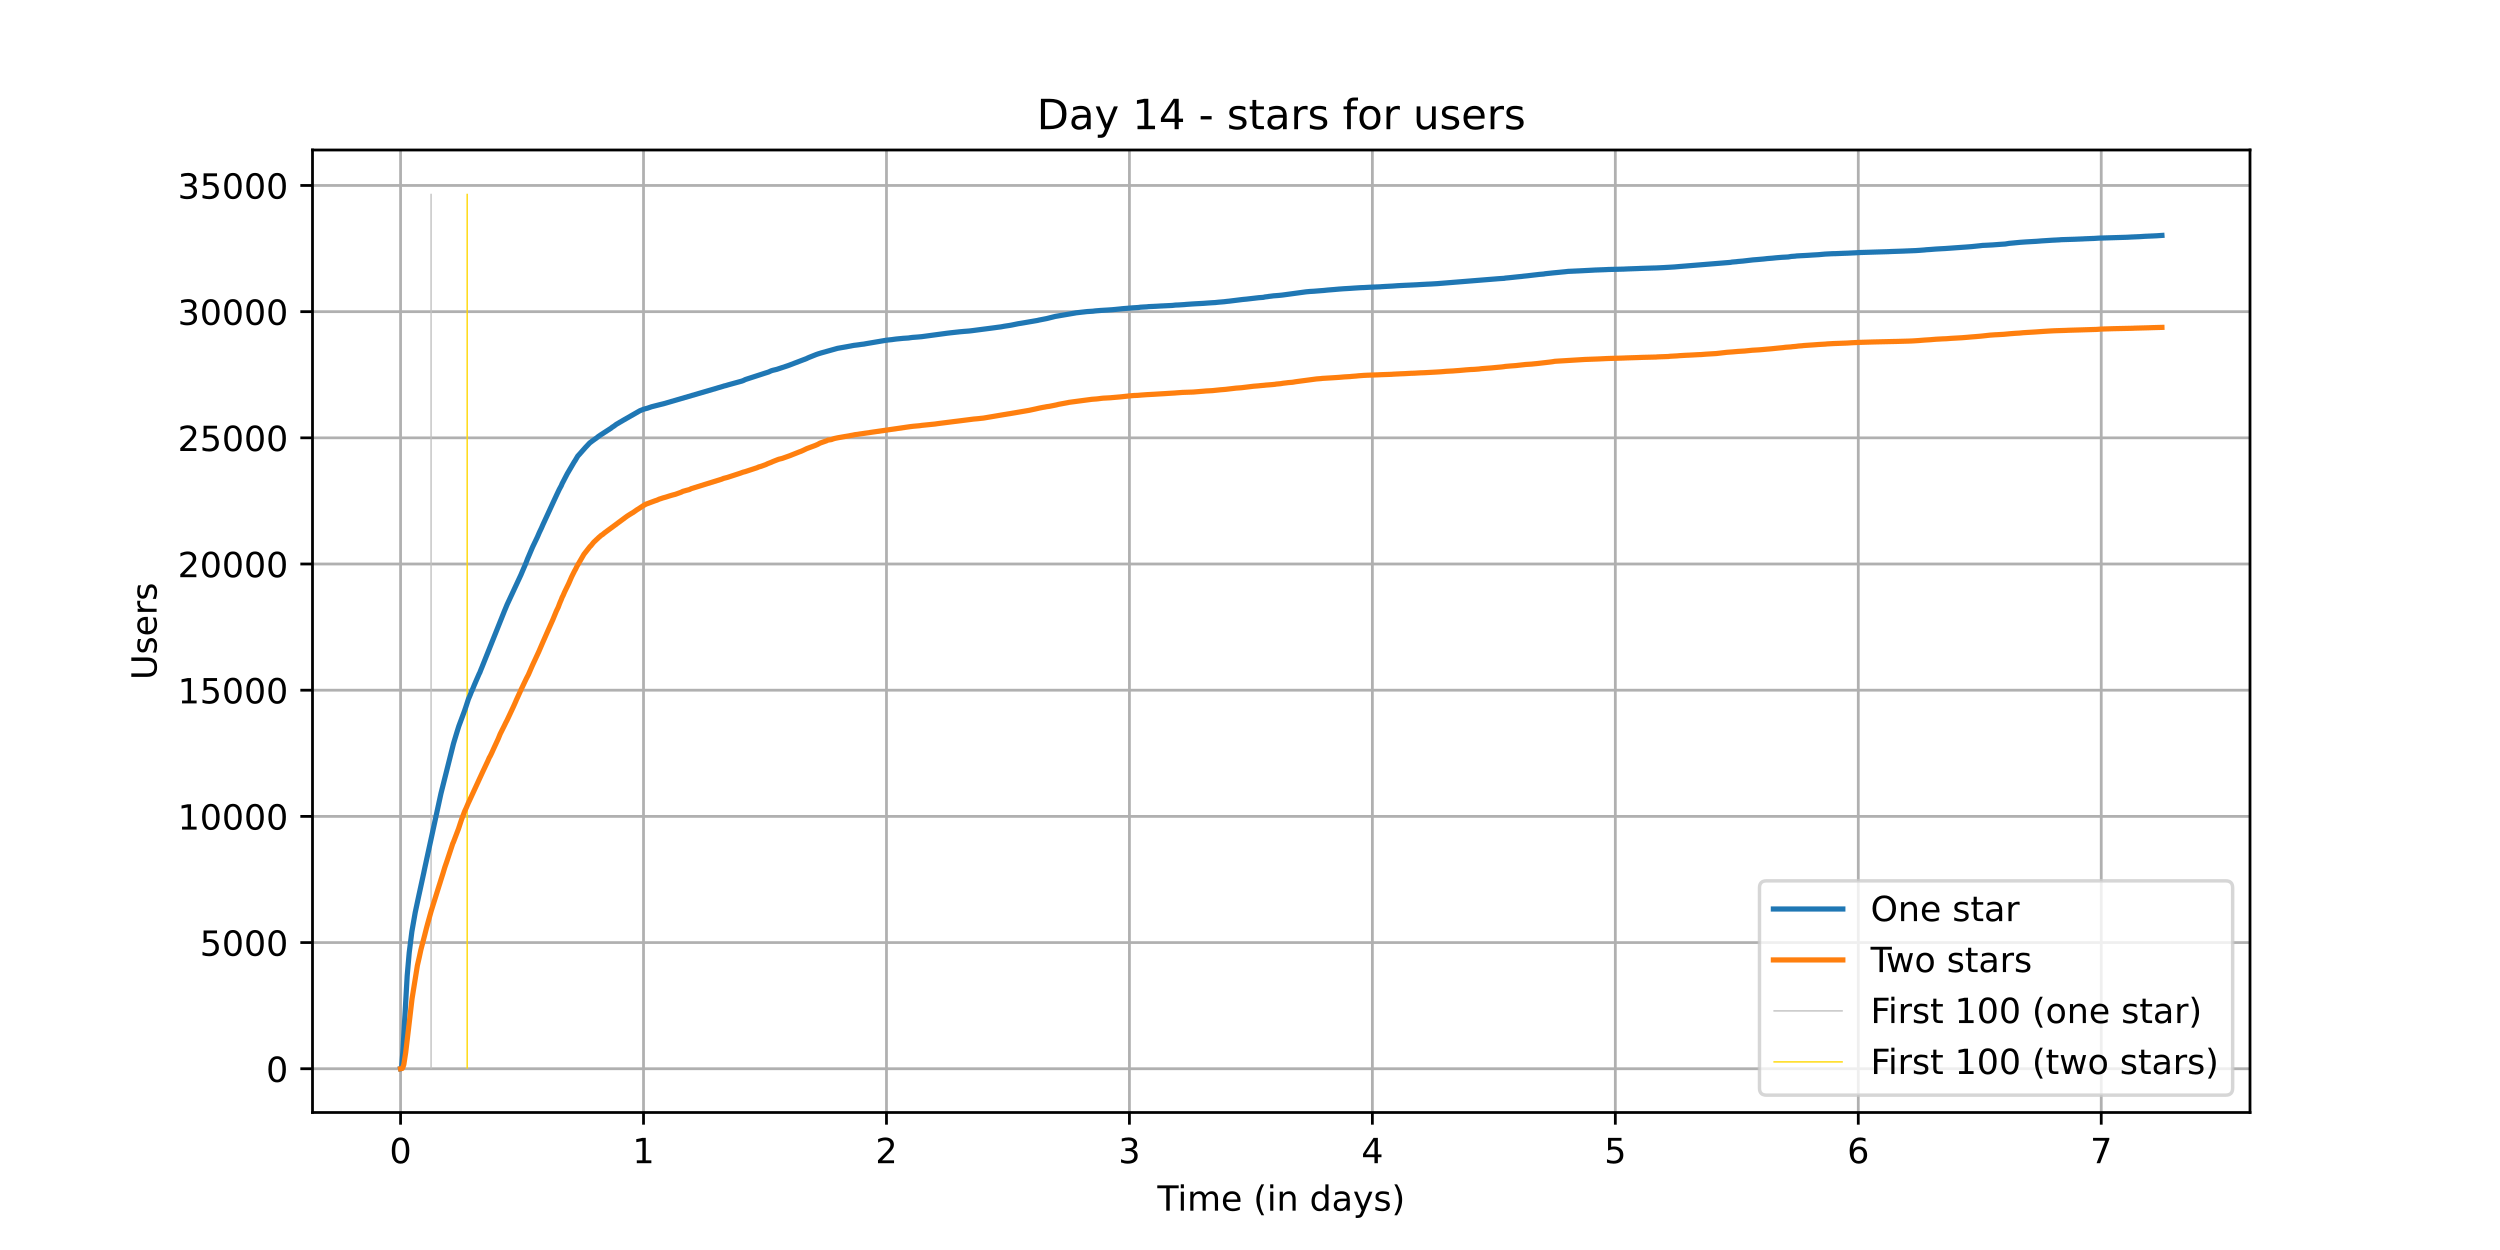 <?xml version="1.0" encoding="utf-8" standalone="no"?>
<!DOCTYPE svg PUBLIC "-//W3C//DTD SVG 1.1//EN"
  "http://www.w3.org/Graphics/SVG/1.1/DTD/svg11.dtd">
<!-- Created with matplotlib (https://matplotlib.org/) -->
<svg height="360pt" version="1.1" viewBox="0 0 720 360" width="720pt" xmlns="http://www.w3.org/2000/svg" xmlns:xlink="http://www.w3.org/1999/xlink">
 <defs>
  <style type="text/css">*{stroke-linecap:butt;stroke-linejoin:round;}</style>
 </defs>
 <g id="figure_1">
  <g id="patch_1">
   <path d="M 0 360 
L 720 360 
L 720 0 
L 0 0 
z
" style="fill:#ffffff;"/>
  </g>
  <g id="axes_1">
   <g id="patch_2">
    <path d="M 90 320.4 
L 648 320.4 
L 648 43.2 
L 90 43.2 
z
" style="fill:#ffffff;"/>
   </g>
   <g id="matplotlib.axis_1">
    <g id="xtick_1">
     <g id="line2d_1">
      <path clip-path="url(#pce1786b9a1)" d="M 115.364 320.4 
L 115.364 43.2 
" style="fill:none;stroke:#b0b0b0;stroke-linecap:square;stroke-width:0.8;"/>
     </g>
     <g id="line2d_2">
      <defs>
       <path d="M 0 0 
L 0 3.5 
" id="mf28ba4c922" style="stroke:#000000;stroke-width:0.8;"/>
      </defs>
      <g>
       <use style="stroke:#000000;stroke-width:0.8;" x="115.364" xlink:href="#mf28ba4c922" y="320.4"/>
      </g>
     </g>
     <g id="text_1">
      <!-- 0 -->
      <g transform="translate(112.182 334.998)scale(0.1 -0.1)">
       <defs>
        <path d="M 31.781 66.406 
Q 24.172 66.406 20.328 58.906 
Q 16.5 51.422 16.5 36.375 
Q 16.5 21.391 20.328 13.891 
Q 24.172 6.391 31.781 6.391 
Q 39.453 6.391 43.281 13.891 
Q 47.125 21.391 47.125 36.375 
Q 47.125 51.422 43.281 58.906 
Q 39.453 66.406 31.781 66.406 
z
M 31.781 74.219 
Q 44.047 74.219 50.516 64.516 
Q 56.984 54.828 56.984 36.375 
Q 56.984 17.969 50.516 8.266 
Q 44.047 -1.422 31.781 -1.422 
Q 19.531 -1.422 13.062 8.266 
Q 6.594 17.969 6.594 36.375 
Q 6.594 54.828 13.062 64.516 
Q 19.531 74.219 31.781 74.219 
z
" id="DejaVuSans-48"/>
       </defs>
       <use xlink:href="#DejaVuSans-48"/>
      </g>
     </g>
    </g>
    <g id="xtick_2">
     <g id="line2d_3">
      <path clip-path="url(#pce1786b9a1)" d="M 185.334 320.4 
L 185.334 43.2 
" style="fill:none;stroke:#b0b0b0;stroke-linecap:square;stroke-width:0.8;"/>
     </g>
     <g id="line2d_4">
      <g>
       <use style="stroke:#000000;stroke-width:0.8;" x="185.334" xlink:href="#mf28ba4c922" y="320.4"/>
      </g>
     </g>
     <g id="text_2">
      <!-- 1 -->
      <g transform="translate(182.153 334.998)scale(0.1 -0.1)">
       <defs>
        <path d="M 12.406 8.297 
L 28.516 8.297 
L 28.516 63.922 
L 10.984 60.406 
L 10.984 69.391 
L 28.422 72.906 
L 38.281 72.906 
L 38.281 8.297 
L 54.391 8.297 
L 54.391 0 
L 12.406 0 
z
" id="DejaVuSans-49"/>
       </defs>
       <use xlink:href="#DejaVuSans-49"/>
      </g>
     </g>
    </g>
    <g id="xtick_3">
     <g id="line2d_5">
      <path clip-path="url(#pce1786b9a1)" d="M 255.305 320.4 
L 255.305 43.2 
" style="fill:none;stroke:#b0b0b0;stroke-linecap:square;stroke-width:0.8;"/>
     </g>
     <g id="line2d_6">
      <g>
       <use style="stroke:#000000;stroke-width:0.8;" x="255.305" xlink:href="#mf28ba4c922" y="320.4"/>
      </g>
     </g>
     <g id="text_3">
      <!-- 2 -->
      <g transform="translate(252.123 334.998)scale(0.1 -0.1)">
       <defs>
        <path d="M 19.188 8.297 
L 53.609 8.297 
L 53.609 0 
L 7.328 0 
L 7.328 8.297 
Q 12.938 14.109 22.625 23.891 
Q 32.328 33.688 34.812 36.531 
Q 39.547 41.844 41.422 45.531 
Q 43.312 49.219 43.312 52.781 
Q 43.312 58.594 39.234 62.25 
Q 35.156 65.922 28.609 65.922 
Q 23.969 65.922 18.812 64.312 
Q 13.672 62.703 7.812 59.422 
L 7.812 69.391 
Q 13.766 71.781 18.938 73 
Q 24.125 74.219 28.422 74.219 
Q 39.75 74.219 46.484 68.547 
Q 53.219 62.891 53.219 53.422 
Q 53.219 48.922 51.531 44.891 
Q 49.859 40.875 45.406 35.406 
Q 44.188 33.984 37.641 27.219 
Q 31.109 20.453 19.188 8.297 
z
" id="DejaVuSans-50"/>
       </defs>
       <use xlink:href="#DejaVuSans-50"/>
      </g>
     </g>
    </g>
    <g id="xtick_4">
     <g id="line2d_7">
      <path clip-path="url(#pce1786b9a1)" d="M 325.275 320.4 
L 325.275 43.2 
" style="fill:none;stroke:#b0b0b0;stroke-linecap:square;stroke-width:0.8;"/>
     </g>
     <g id="line2d_8">
      <g>
       <use style="stroke:#000000;stroke-width:0.8;" x="325.275" xlink:href="#mf28ba4c922" y="320.4"/>
      </g>
     </g>
     <g id="text_4">
      <!-- 3 -->
      <g transform="translate(322.094 334.998)scale(0.1 -0.1)">
       <defs>
        <path d="M 40.578 39.312 
Q 47.656 37.797 51.625 33 
Q 55.609 28.219 55.609 21.188 
Q 55.609 10.406 48.188 4.484 
Q 40.766 -1.422 27.094 -1.422 
Q 22.516 -1.422 17.656 -0.516 
Q 12.797 0.391 7.625 2.203 
L 7.625 11.719 
Q 11.719 9.328 16.594 8.109 
Q 21.484 6.891 26.812 6.891 
Q 36.078 6.891 40.938 10.547 
Q 45.797 14.203 45.797 21.188 
Q 45.797 27.641 41.281 31.266 
Q 36.766 34.906 28.719 34.906 
L 20.219 34.906 
L 20.219 43.016 
L 29.109 43.016 
Q 36.375 43.016 40.234 45.922 
Q 44.094 48.828 44.094 54.297 
Q 44.094 59.906 40.109 62.906 
Q 36.141 65.922 28.719 65.922 
Q 24.656 65.922 20.016 65.031 
Q 15.375 64.156 9.812 62.312 
L 9.812 71.094 
Q 15.438 72.656 20.344 73.438 
Q 25.25 74.219 29.594 74.219 
Q 40.828 74.219 47.359 69.109 
Q 53.906 64.016 53.906 55.328 
Q 53.906 49.266 50.438 45.094 
Q 46.969 40.922 40.578 39.312 
z
" id="DejaVuSans-51"/>
       </defs>
       <use xlink:href="#DejaVuSans-51"/>
      </g>
     </g>
    </g>
    <g id="xtick_5">
     <g id="line2d_9">
      <path clip-path="url(#pce1786b9a1)" d="M 395.245 320.4 
L 395.245 43.2 
" style="fill:none;stroke:#b0b0b0;stroke-linecap:square;stroke-width:0.8;"/>
     </g>
     <g id="line2d_10">
      <g>
       <use style="stroke:#000000;stroke-width:0.8;" x="395.245" xlink:href="#mf28ba4c922" y="320.4"/>
      </g>
     </g>
     <g id="text_5">
      <!-- 4 -->
      <g transform="translate(392.064 334.998)scale(0.1 -0.1)">
       <defs>
        <path d="M 37.797 64.312 
L 12.891 25.391 
L 37.797 25.391 
z
M 35.203 72.906 
L 47.609 72.906 
L 47.609 25.391 
L 58.016 25.391 
L 58.016 17.188 
L 47.609 17.188 
L 47.609 0 
L 37.797 0 
L 37.797 17.188 
L 4.891 17.188 
L 4.891 26.703 
z
" id="DejaVuSans-52"/>
       </defs>
       <use xlink:href="#DejaVuSans-52"/>
      </g>
     </g>
    </g>
    <g id="xtick_6">
     <g id="line2d_11">
      <path clip-path="url(#pce1786b9a1)" d="M 465.216 320.4 
L 465.216 43.2 
" style="fill:none;stroke:#b0b0b0;stroke-linecap:square;stroke-width:0.8;"/>
     </g>
     <g id="line2d_12">
      <g>
       <use style="stroke:#000000;stroke-width:0.8;" x="465.216" xlink:href="#mf28ba4c922" y="320.4"/>
      </g>
     </g>
     <g id="text_6">
      <!-- 5 -->
      <g transform="translate(462.035 334.998)scale(0.1 -0.1)">
       <defs>
        <path d="M 10.797 72.906 
L 49.516 72.906 
L 49.516 64.594 
L 19.828 64.594 
L 19.828 46.734 
Q 21.969 47.469 24.109 47.828 
Q 26.266 48.188 28.422 48.188 
Q 40.625 48.188 47.75 41.5 
Q 54.891 34.812 54.891 23.391 
Q 54.891 11.625 47.562 5.094 
Q 40.234 -1.422 26.906 -1.422 
Q 22.312 -1.422 17.547 -0.641 
Q 12.797 0.141 7.719 1.703 
L 7.719 11.625 
Q 12.109 9.234 16.797 8.062 
Q 21.484 6.891 26.703 6.891 
Q 35.156 6.891 40.078 11.328 
Q 45.016 15.766 45.016 23.391 
Q 45.016 31 40.078 35.438 
Q 35.156 39.891 26.703 39.891 
Q 22.75 39.891 18.812 39.016 
Q 14.891 38.141 10.797 36.281 
z
" id="DejaVuSans-53"/>
       </defs>
       <use xlink:href="#DejaVuSans-53"/>
      </g>
     </g>
    </g>
    <g id="xtick_7">
     <g id="line2d_13">
      <path clip-path="url(#pce1786b9a1)" d="M 535.186 320.4 
L 535.186 43.2 
" style="fill:none;stroke:#b0b0b0;stroke-linecap:square;stroke-width:0.8;"/>
     </g>
     <g id="line2d_14">
      <g>
       <use style="stroke:#000000;stroke-width:0.8;" x="535.186" xlink:href="#mf28ba4c922" y="320.4"/>
      </g>
     </g>
     <g id="text_7">
      <!-- 6 -->
      <g transform="translate(532.005 334.998)scale(0.1 -0.1)">
       <defs>
        <path d="M 33.016 40.375 
Q 26.375 40.375 22.484 35.828 
Q 18.609 31.297 18.609 23.391 
Q 18.609 15.531 22.484 10.953 
Q 26.375 6.391 33.016 6.391 
Q 39.656 6.391 43.531 10.953 
Q 47.406 15.531 47.406 23.391 
Q 47.406 31.297 43.531 35.828 
Q 39.656 40.375 33.016 40.375 
z
M 52.594 71.297 
L 52.594 62.312 
Q 48.875 64.062 45.094 64.984 
Q 41.312 65.922 37.594 65.922 
Q 27.828 65.922 22.672 59.328 
Q 17.531 52.734 16.797 39.406 
Q 19.672 43.656 24.016 45.922 
Q 28.375 48.188 33.594 48.188 
Q 44.578 48.188 50.953 41.516 
Q 57.328 34.859 57.328 23.391 
Q 57.328 12.156 50.688 5.359 
Q 44.047 -1.422 33.016 -1.422 
Q 20.359 -1.422 13.672 8.266 
Q 6.984 17.969 6.984 36.375 
Q 6.984 53.656 15.188 63.938 
Q 23.391 74.219 37.203 74.219 
Q 40.922 74.219 44.703 73.484 
Q 48.484 72.75 52.594 71.297 
z
" id="DejaVuSans-54"/>
       </defs>
       <use xlink:href="#DejaVuSans-54"/>
      </g>
     </g>
    </g>
    <g id="xtick_8">
     <g id="line2d_15">
      <path clip-path="url(#pce1786b9a1)" d="M 605.157 320.4 
L 605.157 43.2 
" style="fill:none;stroke:#b0b0b0;stroke-linecap:square;stroke-width:0.8;"/>
     </g>
     <g id="line2d_16">
      <g>
       <use style="stroke:#000000;stroke-width:0.8;" x="605.157" xlink:href="#mf28ba4c922" y="320.4"/>
      </g>
     </g>
     <g id="text_8">
      <!-- 7 -->
      <g transform="translate(601.975 334.998)scale(0.1 -0.1)">
       <defs>
        <path d="M 8.203 72.906 
L 55.078 72.906 
L 55.078 68.703 
L 28.609 0 
L 18.312 0 
L 43.219 64.594 
L 8.203 64.594 
z
" id="DejaVuSans-55"/>
       </defs>
       <use xlink:href="#DejaVuSans-55"/>
      </g>
     </g>
    </g>
    <g id="text_9">
     <!-- Time (in days) -->
     <g transform="translate(333.327 348.677)scale(0.1 -0.1)">
      <defs>
       <path d="M -0.297 72.906 
L 61.375 72.906 
L 61.375 64.594 
L 35.5 64.594 
L 35.5 0 
L 25.594 0 
L 25.594 64.594 
L -0.297 64.594 
z
" id="DejaVuSans-84"/>
       <path d="M 9.422 54.688 
L 18.406 54.688 
L 18.406 0 
L 9.422 0 
z
M 9.422 75.984 
L 18.406 75.984 
L 18.406 64.594 
L 9.422 64.594 
z
" id="DejaVuSans-105"/>
       <path d="M 52 44.188 
Q 55.375 50.25 60.062 53.125 
Q 64.75 56 71.094 56 
Q 79.641 56 84.281 50.016 
Q 88.922 44.047 88.922 33.016 
L 88.922 0 
L 79.891 0 
L 79.891 32.719 
Q 79.891 40.578 77.094 44.375 
Q 74.312 48.188 68.609 48.188 
Q 61.625 48.188 57.562 43.547 
Q 53.516 38.922 53.516 30.906 
L 53.516 0 
L 44.484 0 
L 44.484 32.719 
Q 44.484 40.625 41.703 44.406 
Q 38.922 48.188 33.109 48.188 
Q 26.219 48.188 22.156 43.531 
Q 18.109 38.875 18.109 30.906 
L 18.109 0 
L 9.078 0 
L 9.078 54.688 
L 18.109 54.688 
L 18.109 46.188 
Q 21.188 51.219 25.484 53.609 
Q 29.781 56 35.688 56 
Q 41.656 56 45.828 52.969 
Q 50 49.953 52 44.188 
z
" id="DejaVuSans-109"/>
       <path d="M 56.203 29.594 
L 56.203 25.203 
L 14.891 25.203 
Q 15.484 15.922 20.484 11.062 
Q 25.484 6.203 34.422 6.203 
Q 39.594 6.203 44.453 7.469 
Q 49.312 8.734 54.109 11.281 
L 54.109 2.781 
Q 49.266 0.734 44.188 -0.344 
Q 39.109 -1.422 33.891 -1.422 
Q 20.797 -1.422 13.156 6.188 
Q 5.516 13.812 5.516 26.812 
Q 5.516 40.234 12.766 48.109 
Q 20.016 56 32.328 56 
Q 43.359 56 49.781 48.891 
Q 56.203 41.797 56.203 29.594 
z
M 47.219 32.234 
Q 47.125 39.594 43.094 43.984 
Q 39.062 48.391 32.422 48.391 
Q 24.906 48.391 20.391 44.141 
Q 15.875 39.891 15.188 32.172 
z
" id="DejaVuSans-101"/>
       <path id="DejaVuSans-32"/>
       <path d="M 31 75.875 
Q 24.469 64.656 21.281 53.656 
Q 18.109 42.672 18.109 31.391 
Q 18.109 20.125 21.312 9.062 
Q 24.516 -2 31 -13.188 
L 23.188 -13.188 
Q 15.875 -1.703 12.234 9.375 
Q 8.594 20.453 8.594 31.391 
Q 8.594 42.281 12.203 53.312 
Q 15.828 64.359 23.188 75.875 
z
" id="DejaVuSans-40"/>
       <path d="M 54.891 33.016 
L 54.891 0 
L 45.906 0 
L 45.906 32.719 
Q 45.906 40.484 42.875 44.328 
Q 39.844 48.188 33.797 48.188 
Q 26.516 48.188 22.312 43.547 
Q 18.109 38.922 18.109 30.906 
L 18.109 0 
L 9.078 0 
L 9.078 54.688 
L 18.109 54.688 
L 18.109 46.188 
Q 21.344 51.125 25.703 53.562 
Q 30.078 56 35.797 56 
Q 45.219 56 50.047 50.172 
Q 54.891 44.344 54.891 33.016 
z
" id="DejaVuSans-110"/>
       <path d="M 45.406 46.391 
L 45.406 75.984 
L 54.391 75.984 
L 54.391 0 
L 45.406 0 
L 45.406 8.203 
Q 42.578 3.328 38.25 0.953 
Q 33.938 -1.422 27.875 -1.422 
Q 17.969 -1.422 11.734 6.484 
Q 5.516 14.406 5.516 27.297 
Q 5.516 40.188 11.734 48.094 
Q 17.969 56 27.875 56 
Q 33.938 56 38.25 53.625 
Q 42.578 51.266 45.406 46.391 
z
M 14.797 27.297 
Q 14.797 17.391 18.875 11.75 
Q 22.953 6.109 30.078 6.109 
Q 37.203 6.109 41.297 11.75 
Q 45.406 17.391 45.406 27.297 
Q 45.406 37.203 41.297 42.844 
Q 37.203 48.484 30.078 48.484 
Q 22.953 48.484 18.875 42.844 
Q 14.797 37.203 14.797 27.297 
z
" id="DejaVuSans-100"/>
       <path d="M 34.281 27.484 
Q 23.391 27.484 19.188 25 
Q 14.984 22.516 14.984 16.5 
Q 14.984 11.719 18.141 8.906 
Q 21.297 6.109 26.703 6.109 
Q 34.188 6.109 38.703 11.406 
Q 43.219 16.703 43.219 25.484 
L 43.219 27.484 
z
M 52.203 31.203 
L 52.203 0 
L 43.219 0 
L 43.219 8.297 
Q 40.141 3.328 35.547 0.953 
Q 30.953 -1.422 24.312 -1.422 
Q 15.922 -1.422 10.953 3.297 
Q 6 8.016 6 15.922 
Q 6 25.141 12.172 29.828 
Q 18.359 34.516 30.609 34.516 
L 43.219 34.516 
L 43.219 35.406 
Q 43.219 41.609 39.141 45 
Q 35.062 48.391 27.688 48.391 
Q 23 48.391 18.547 47.266 
Q 14.109 46.141 10.016 43.891 
L 10.016 52.203 
Q 14.938 54.109 19.578 55.047 
Q 24.219 56 28.609 56 
Q 40.484 56 46.344 49.844 
Q 52.203 43.703 52.203 31.203 
z
" id="DejaVuSans-97"/>
       <path d="M 32.172 -5.078 
Q 28.375 -14.844 24.75 -17.812 
Q 21.141 -20.797 15.094 -20.797 
L 7.906 -20.797 
L 7.906 -13.281 
L 13.188 -13.281 
Q 16.891 -13.281 18.938 -11.516 
Q 21 -9.766 23.484 -3.219 
L 25.094 0.875 
L 2.984 54.688 
L 12.5 54.688 
L 29.594 11.922 
L 46.688 54.688 
L 56.203 54.688 
z
" id="DejaVuSans-121"/>
       <path d="M 44.281 53.078 
L 44.281 44.578 
Q 40.484 46.531 36.375 47.5 
Q 32.281 48.484 27.875 48.484 
Q 21.188 48.484 17.844 46.438 
Q 14.5 44.391 14.5 40.281 
Q 14.5 37.156 16.891 35.375 
Q 19.281 33.594 26.516 31.984 
L 29.594 31.297 
Q 39.156 29.25 43.188 25.516 
Q 47.219 21.781 47.219 15.094 
Q 47.219 7.469 41.188 3.016 
Q 35.156 -1.422 24.609 -1.422 
Q 20.219 -1.422 15.453 -0.562 
Q 10.688 0.297 5.422 2 
L 5.422 11.281 
Q 10.406 8.688 15.234 7.391 
Q 20.062 6.109 24.812 6.109 
Q 31.156 6.109 34.562 8.281 
Q 37.984 10.453 37.984 14.406 
Q 37.984 18.062 35.516 20.016 
Q 33.062 21.969 24.703 23.781 
L 21.578 24.516 
Q 13.234 26.266 9.516 29.906 
Q 5.812 33.547 5.812 39.891 
Q 5.812 47.609 11.281 51.797 
Q 16.75 56 26.812 56 
Q 31.781 56 36.172 55.266 
Q 40.578 54.547 44.281 53.078 
z
" id="DejaVuSans-115"/>
       <path d="M 8.016 75.875 
L 15.828 75.875 
Q 23.141 64.359 26.781 53.312 
Q 30.422 42.281 30.422 31.391 
Q 30.422 20.453 26.781 9.375 
Q 23.141 -1.703 15.828 -13.188 
L 8.016 -13.188 
Q 14.5 -2 17.703 9.062 
Q 20.906 20.125 20.906 31.391 
Q 20.906 42.672 17.703 53.656 
Q 14.5 64.656 8.016 75.875 
z
" id="DejaVuSans-41"/>
      </defs>
      <use xlink:href="#DejaVuSans-84"/>
      <use x="57.959" xlink:href="#DejaVuSans-105"/>
      <use x="85.742" xlink:href="#DejaVuSans-109"/>
      <use x="183.154" xlink:href="#DejaVuSans-101"/>
      <use x="244.678" xlink:href="#DejaVuSans-32"/>
      <use x="276.465" xlink:href="#DejaVuSans-40"/>
      <use x="315.479" xlink:href="#DejaVuSans-105"/>
      <use x="343.262" xlink:href="#DejaVuSans-110"/>
      <use x="406.641" xlink:href="#DejaVuSans-32"/>
      <use x="438.428" xlink:href="#DejaVuSans-100"/>
      <use x="501.904" xlink:href="#DejaVuSans-97"/>
      <use x="563.184" xlink:href="#DejaVuSans-121"/>
      <use x="622.363" xlink:href="#DejaVuSans-115"/>
      <use x="674.463" xlink:href="#DejaVuSans-41"/>
     </g>
    </g>
   </g>
   <g id="matplotlib.axis_2">
    <g id="ytick_1">
     <g id="line2d_17">
      <path clip-path="url(#pce1786b9a1)" d="M 90 307.8 
L 648 307.8 
" style="fill:none;stroke:#b0b0b0;stroke-linecap:square;stroke-width:0.8;"/>
     </g>
     <g id="line2d_18">
      <defs>
       <path d="M 0 0 
L -3.5 0 
" id="mfc62b970e8" style="stroke:#000000;stroke-width:0.8;"/>
      </defs>
      <g>
       <use style="stroke:#000000;stroke-width:0.8;" x="90" xlink:href="#mfc62b970e8" y="307.8"/>
      </g>
     </g>
     <g id="text_10">
      <!-- 0 -->
      <g transform="translate(76.638 311.599)scale(0.1 -0.1)">
       <use xlink:href="#DejaVuSans-48"/>
      </g>
     </g>
    </g>
    <g id="ytick_2">
     <g id="line2d_19">
      <path clip-path="url(#pce1786b9a1)" d="M 90 271.459 
L 648 271.459 
" style="fill:none;stroke:#b0b0b0;stroke-linecap:square;stroke-width:0.8;"/>
     </g>
     <g id="line2d_20">
      <g>
       <use style="stroke:#000000;stroke-width:0.8;" x="90" xlink:href="#mfc62b970e8" y="271.459"/>
      </g>
     </g>
     <g id="text_11">
      <!-- 5000 -->
      <g transform="translate(57.55 275.259)scale(0.1 -0.1)">
       <use xlink:href="#DejaVuSans-53"/>
       <use x="63.623" xlink:href="#DejaVuSans-48"/>
       <use x="127.246" xlink:href="#DejaVuSans-48"/>
       <use x="190.869" xlink:href="#DejaVuSans-48"/>
      </g>
     </g>
    </g>
    <g id="ytick_3">
     <g id="line2d_21">
      <path clip-path="url(#pce1786b9a1)" d="M 90 235.119 
L 648 235.119 
" style="fill:none;stroke:#b0b0b0;stroke-linecap:square;stroke-width:0.8;"/>
     </g>
     <g id="line2d_22">
      <g>
       <use style="stroke:#000000;stroke-width:0.8;" x="90" xlink:href="#mfc62b970e8" y="235.119"/>
      </g>
     </g>
     <g id="text_12">
      <!-- 10000 -->
      <g transform="translate(51.188 238.918)scale(0.1 -0.1)">
       <use xlink:href="#DejaVuSans-49"/>
       <use x="63.623" xlink:href="#DejaVuSans-48"/>
       <use x="127.246" xlink:href="#DejaVuSans-48"/>
       <use x="190.869" xlink:href="#DejaVuSans-48"/>
       <use x="254.492" xlink:href="#DejaVuSans-48"/>
      </g>
     </g>
    </g>
    <g id="ytick_4">
     <g id="line2d_23">
      <path clip-path="url(#pce1786b9a1)" d="M 90 198.778 
L 648 198.778 
" style="fill:none;stroke:#b0b0b0;stroke-linecap:square;stroke-width:0.8;"/>
     </g>
     <g id="line2d_24">
      <g>
       <use style="stroke:#000000;stroke-width:0.8;" x="90" xlink:href="#mfc62b970e8" y="198.778"/>
      </g>
     </g>
     <g id="text_13">
      <!-- 15000 -->
      <g transform="translate(51.188 202.578)scale(0.1 -0.1)">
       <use xlink:href="#DejaVuSans-49"/>
       <use x="63.623" xlink:href="#DejaVuSans-53"/>
       <use x="127.246" xlink:href="#DejaVuSans-48"/>
       <use x="190.869" xlink:href="#DejaVuSans-48"/>
       <use x="254.492" xlink:href="#DejaVuSans-48"/>
      </g>
     </g>
    </g>
    <g id="ytick_5">
     <g id="line2d_25">
      <path clip-path="url(#pce1786b9a1)" d="M 90 162.438 
L 648 162.438 
" style="fill:none;stroke:#b0b0b0;stroke-linecap:square;stroke-width:0.8;"/>
     </g>
     <g id="line2d_26">
      <g>
       <use style="stroke:#000000;stroke-width:0.8;" x="90" xlink:href="#mfc62b970e8" y="162.438"/>
      </g>
     </g>
     <g id="text_14">
      <!-- 20000 -->
      <g transform="translate(51.188 166.237)scale(0.1 -0.1)">
       <use xlink:href="#DejaVuSans-50"/>
       <use x="63.623" xlink:href="#DejaVuSans-48"/>
       <use x="127.246" xlink:href="#DejaVuSans-48"/>
       <use x="190.869" xlink:href="#DejaVuSans-48"/>
       <use x="254.492" xlink:href="#DejaVuSans-48"/>
      </g>
     </g>
    </g>
    <g id="ytick_6">
     <g id="line2d_27">
      <path clip-path="url(#pce1786b9a1)" d="M 90 126.097 
L 648 126.097 
" style="fill:none;stroke:#b0b0b0;stroke-linecap:square;stroke-width:0.8;"/>
     </g>
     <g id="line2d_28">
      <g>
       <use style="stroke:#000000;stroke-width:0.8;" x="90" xlink:href="#mfc62b970e8" y="126.097"/>
      </g>
     </g>
     <g id="text_15">
      <!-- 25000 -->
      <g transform="translate(51.188 129.897)scale(0.1 -0.1)">
       <use xlink:href="#DejaVuSans-50"/>
       <use x="63.623" xlink:href="#DejaVuSans-53"/>
       <use x="127.246" xlink:href="#DejaVuSans-48"/>
       <use x="190.869" xlink:href="#DejaVuSans-48"/>
       <use x="254.492" xlink:href="#DejaVuSans-48"/>
      </g>
     </g>
    </g>
    <g id="ytick_7">
     <g id="line2d_29">
      <path clip-path="url(#pce1786b9a1)" d="M 90 89.757 
L 648 89.757 
" style="fill:none;stroke:#b0b0b0;stroke-linecap:square;stroke-width:0.8;"/>
     </g>
     <g id="line2d_30">
      <g>
       <use style="stroke:#000000;stroke-width:0.8;" x="90" xlink:href="#mfc62b970e8" y="89.757"/>
      </g>
     </g>
     <g id="text_16">
      <!-- 30000 -->
      <g transform="translate(51.188 93.556)scale(0.1 -0.1)">
       <use xlink:href="#DejaVuSans-51"/>
       <use x="63.623" xlink:href="#DejaVuSans-48"/>
       <use x="127.246" xlink:href="#DejaVuSans-48"/>
       <use x="190.869" xlink:href="#DejaVuSans-48"/>
       <use x="254.492" xlink:href="#DejaVuSans-48"/>
      </g>
     </g>
    </g>
    <g id="ytick_8">
     <g id="line2d_31">
      <path clip-path="url(#pce1786b9a1)" d="M 90 53.416 
L 648 53.416 
" style="fill:none;stroke:#b0b0b0;stroke-linecap:square;stroke-width:0.8;"/>
     </g>
     <g id="line2d_32">
      <g>
       <use style="stroke:#000000;stroke-width:0.8;" x="90" xlink:href="#mfc62b970e8" y="53.416"/>
      </g>
     </g>
     <g id="text_17">
      <!-- 35000 -->
      <g transform="translate(51.188 57.216)scale(0.1 -0.1)">
       <use xlink:href="#DejaVuSans-51"/>
       <use x="63.623" xlink:href="#DejaVuSans-53"/>
       <use x="127.246" xlink:href="#DejaVuSans-48"/>
       <use x="190.869" xlink:href="#DejaVuSans-48"/>
       <use x="254.492" xlink:href="#DejaVuSans-48"/>
      </g>
     </g>
    </g>
    <g id="text_18">
     <!-- Users -->
     <g transform="translate(45.108 195.801)rotate(-90)scale(0.1 -0.1)">
      <defs>
       <path d="M 8.688 72.906 
L 18.609 72.906 
L 18.609 28.609 
Q 18.609 16.891 22.844 11.734 
Q 27.094 6.594 36.625 6.594 
Q 46.094 6.594 50.344 11.734 
Q 54.594 16.891 54.594 28.609 
L 54.594 72.906 
L 64.5 72.906 
L 64.5 27.391 
Q 64.5 13.141 57.438 5.859 
Q 50.391 -1.422 36.625 -1.422 
Q 22.797 -1.422 15.734 5.859 
Q 8.688 13.141 8.688 27.391 
z
" id="DejaVuSans-85"/>
       <path d="M 41.109 46.297 
Q 39.594 47.172 37.812 47.578 
Q 36.031 48 33.891 48 
Q 26.266 48 22.188 43.047 
Q 18.109 38.094 18.109 28.812 
L 18.109 0 
L 9.078 0 
L 9.078 54.688 
L 18.109 54.688 
L 18.109 46.188 
Q 20.953 51.172 25.484 53.578 
Q 30.031 56 36.531 56 
Q 37.453 56 38.578 55.875 
Q 39.703 55.766 41.062 55.516 
z
" id="DejaVuSans-114"/>
      </defs>
      <use xlink:href="#DejaVuSans-85"/>
      <use x="73.193" xlink:href="#DejaVuSans-115"/>
      <use x="125.293" xlink:href="#DejaVuSans-101"/>
      <use x="186.816" xlink:href="#DejaVuSans-114"/>
      <use x="227.93" xlink:href="#DejaVuSans-115"/>
     </g>
    </g>
   </g>
   <g id="LineCollection_1">
    <path clip-path="url(#pce1786b9a1)" d="M 124.149 307.8 
L 124.149 55.8 
" style="fill:none;stroke:#c0c0c0;stroke-width:0.4;"/>
   </g>
   <g id="LineCollection_2">
    <path clip-path="url(#pce1786b9a1)" d="M 134.547 307.8 
L 134.547 55.8 
" style="fill:none;stroke:#ffd700;stroke-width:0.4;"/>
   </g>
   <g id="line2d_33">
    <path clip-path="url(#pce1786b9a1)" d="M 115.364 307.8 
L 115.537 307.764 
L 115.681 307.313 
L 116.019 302.989 
L 117.27 281.032 
L 117.848 274.403 
L 118.618 268.291 
L 119.582 262.796 
L 120.641 257.832 
L 120.883 256.727 
L 122.038 251.407 
L 122.375 249.793 
L 126.998 228.512 
L 130.61 214.143 
L 131.477 211.272 
L 131.669 210.64 
L 132.151 209.106 
L 133.788 204.709 
L 134.174 203.575 
L 134.896 201.359 
L 135.474 199.992 
L 135.763 199.229 
L 136.052 198.64 
L 136.534 197.441 
L 137.16 195.98 
L 138.026 193.996 
L 138.17 193.742 
L 138.508 192.87 
L 138.749 192.288 
L 145.304 175.898 
L 145.593 175.215 
L 145.881 174.518 
L 146.074 174.052 
L 150.023 165.563 
L 150.409 164.647 
L 151.517 162.06 
L 151.901 161.035 
L 153.394 157.532 
L 154.791 154.61 
L 155.32 153.375 
L 155.946 152.059 
L 156.381 151.056 
L 157.054 149.595 
L 158.066 147.4 
L 159.366 144.573 
L 160.427 142.291 
L 161.053 140.975 
L 161.679 139.805 
L 161.871 139.325 
L 163.365 136.447 
L 165.435 132.922 
L 165.58 132.733 
L 166.399 131.345 
L 166.785 130.931 
L 168.615 128.859 
L 168.808 128.656 
L 169.241 128.198 
L 169.819 127.58 
L 170.638 126.962 
L 171.361 126.439 
L 171.65 126.243 
L 172.18 125.821 
L 172.421 125.64 
L 172.951 125.276 
L 175.984 123.314 
L 176.322 123.03 
L 176.804 122.732 
L 177.141 122.478 
L 177.526 122.187 
L 178.249 121.773 
L 178.393 121.678 
L 179.164 121.235 
L 179.501 121.032 
L 184.316 118.277 
L 185.328 117.884 
L 185.57 117.797 
L 186.485 117.557 
L 187.641 117.15 
L 190 116.547 
L 191.155 116.264 
L 206.433 111.801 
L 206.77 111.692 
L 207.444 111.503 
L 208.118 111.3 
L 208.551 111.154 
L 208.986 111.06 
L 209.756 110.827 
L 213.607 109.766 
L 214.089 109.592 
L 214.619 109.33 
L 215.101 109.163 
L 220.446 107.426 
L 220.735 107.338 
L 221.361 107.135 
L 222.035 106.822 
L 222.516 106.663 
L 223.72 106.372 
L 226.899 105.318 
L 227.429 105.122 
L 229.164 104.46 
L 230.608 103.908 
L 232.343 103.247 
L 232.584 103.116 
L 233.018 102.927 
L 235.089 102.098 
L 235.619 101.916 
L 236.486 101.648 
L 241.207 100.325 
L 245.109 99.627 
L 245.398 99.562 
L 246.024 99.453 
L 246.602 99.387 
L 247.373 99.285 
L 248.048 99.184 
L 248.914 99.082 
L 249.203 99.016 
L 255.222 97.992 
L 255.848 97.912 
L 256.907 97.803 
L 257.293 97.745 
L 258.111 97.636 
L 260.134 97.439 
L 261.674 97.338 
L 261.963 97.287 
L 262.782 97.178 
L 264.227 97.069 
L 265.43 96.96 
L 272.846 95.957 
L 273.761 95.848 
L 276.409 95.557 
L 277.613 95.448 
L 279.106 95.332 
L 280.022 95.223 
L 285.898 94.452 
L 286.668 94.35 
L 287.39 94.249 
L 288.258 94.14 
L 289.269 93.951 
L 289.943 93.849 
L 290.666 93.74 
L 291.292 93.631 
L 293.268 93.224 
L 294.038 93.108 
L 298.808 92.286 
L 299.146 92.199 
L 301.507 91.734 
L 303.481 91.24 
L 303.915 91.131 
L 309.502 90.171 
L 309.936 90.091 
L 313.067 89.735 
L 314.753 89.626 
L 315.427 89.539 
L 317.017 89.408 
L 318.847 89.299 
L 320.148 89.212 
L 321.303 89.11 
L 321.64 89.074 
L 322.651 88.972 
L 323.229 88.907 
L 324.578 88.798 
L 326.214 88.659 
L 327.853 88.558 
L 328.479 88.47 
L 330.404 88.361 
L 330.741 88.311 
L 333.056 88.202 
L 334.261 88.129 
L 336.526 88.02 
L 337.585 87.969 
L 338.548 87.86 
L 339.511 87.824 
L 341.149 87.715 
L 341.678 87.664 
L 343.219 87.555 
L 344.424 87.482 
L 346.494 87.373 
L 347.938 87.264 
L 349.48 87.162 
L 349.865 87.148 
L 350.877 87.039 
L 352.513 86.901 
L 353.428 86.792 
L 353.959 86.741 
L 357.859 86.254 
L 359.015 86.145 
L 362.482 85.738 
L 363.83 85.636 
L 364.312 85.52 
L 365.13 85.425 
L 365.371 85.374 
L 365.949 85.309 
L 366.768 85.2 
L 368.214 85.091 
L 369.274 84.982 
L 376.116 84.051 
L 377.273 83.942 
L 378.428 83.877 
L 379.778 83.768 
L 381.271 83.652 
L 382.281 83.543 
L 382.811 83.499 
L 384.401 83.368 
L 385.604 83.259 
L 387.001 83.157 
L 388.878 83.048 
L 390.227 82.954 
L 391.961 82.845 
L 392.875 82.816 
L 394.657 82.714 
L 395.09 82.7 
L 397.545 82.598 
L 397.787 82.569 
L 398.99 82.496 
L 401.061 82.387 
L 402.457 82.285 
L 404.528 82.176 
L 405.539 82.133 
L 407.851 82.024 
L 409.054 81.951 
L 411.076 81.842 
L 412.088 81.798 
L 413.917 81.689 
L 431.398 80.279 
L 431.879 80.243 
L 433.228 80.156 
L 433.517 80.09 
L 434.673 79.981 
L 437.131 79.72 
L 438.191 79.618 
L 438.817 79.538 
L 439.877 79.429 
L 443.346 79.022 
L 444.599 78.92 
L 445.032 78.833 
L 447.441 78.579 
L 448.598 78.47 
L 450.669 78.266 
L 451.632 78.157 
L 452.644 78.113 
L 455.005 78.004 
L 456.112 77.946 
L 458.183 77.837 
L 459.339 77.772 
L 462.228 77.663 
L 463.288 77.612 
L 467.622 77.503 
L 468.682 77.452 
L 471.716 77.343 
L 472.727 77.299 
L 476.145 77.19 
L 477.012 77.169 
L 479.228 77.06 
L 480.383 76.994 
L 482.213 76.885 
L 483.898 76.74 
L 498.393 75.562 
L 498.827 75.475 
L 500.032 75.373 
L 500.609 75.301 
L 501.91 75.192 
L 504.847 74.85 
L 506.243 74.741 
L 508.025 74.581 
L 508.94 74.472 
L 510.481 74.349 
L 511.54 74.24 
L 513.129 74.109 
L 515.007 74.007 
L 515.875 73.854 
L 517.078 73.767 
L 517.367 73.716 
L 518.523 73.651 
L 520.593 73.542 
L 521.894 73.455 
L 523.772 73.346 
L 525.602 73.178 
L 527.672 73.069 
L 528.49 73.055 
L 531.139 72.946 
L 532.054 72.917 
L 534.365 72.808 
L 535.617 72.728 
L 539.229 72.619 
L 540.143 72.59 
L 543.755 72.481 
L 544.814 72.43 
L 548.089 72.321 
L 549.1 72.277 
L 551.748 72.168 
L 553.049 72.081 
L 554.397 71.972 
L 554.734 71.928 
L 555.986 71.848 
L 557.335 71.739 
L 558.539 71.667 
L 560.272 71.572 
L 560.561 71.55 
L 562.102 71.441 
L 563.498 71.34 
L 565.04 71.231 
L 566.387 71.136 
L 567.784 71.027 
L 570.095 70.787 
L 571.01 70.678 
L 572.021 70.635 
L 574.044 70.526 
L 574.575 70.482 
L 576.019 70.373 
L 577.512 70.278 
L 577.801 70.228 
L 578.62 70.089 
L 579.824 69.98 
L 581.798 69.791 
L 583.34 69.682 
L 584.544 69.61 
L 586.47 69.501 
L 588.011 69.377 
L 589.696 69.268 
L 590.948 69.188 
L 593.067 69.079 
L 593.596 69.028 
L 597.063 68.919 
L 597.496 68.905 
L 599.904 68.803 
L 600.386 68.774 
L 603.13 68.665 
L 604.43 68.578 
L 608.091 68.469 
L 609.006 68.44 
L 612.617 68.331 
L 613.773 68.265 
L 616.277 68.156 
L 617.625 68.062 
L 620.08 67.953 
L 621.144 67.902 
L 622.636 67.8 
L 622.636 67.8 
" style="fill:none;stroke:#1f77b4;stroke-linecap:square;stroke-width:1.5;"/>
   </g>
   <g id="line2d_34">
    <path clip-path="url(#pce1786b9a1)" d="M 115.364 307.8 
L 115.826 307.713 
L 116.019 307.429 
L 116.307 306.557 
L 116.837 303.141 
L 117.608 296.694 
L 118.667 287.638 
L 120.208 278.052 
L 120.738 275.74 
L 121.22 273.502 
L 122.279 269.446 
L 122.809 267.338 
L 123.145 266.096 
L 124.157 262.447 
L 126.516 254.903 
L 126.661 254.452 
L 126.95 253.515 
L 127.575 251.545 
L 128.105 249.786 
L 128.635 248.26 
L 130.418 242.867 
L 130.562 242.591 
L 132.055 238.68 
L 132.921 236.042 
L 133.836 233.607 
L 134.27 232.684 
L 134.848 231.325 
L 135.522 229.886 
L 138.942 222.458 
L 139.234 221.833 
L 140.488 219.18 
L 140.921 218.184 
L 141.162 217.785 
L 141.596 216.898 
L 142.173 215.619 
L 143.473 212.806 
L 144.052 211.389 
L 145.255 208.983 
L 145.689 208.082 
L 146.026 207.449 
L 147.808 203.648 
L 148.482 202.144 
L 148.724 201.562 
L 149.012 200.937 
L 149.976 198.822 
L 151.564 195.471 
L 152.19 194.272 
L 152.913 192.601 
L 153.346 191.612 
L 153.731 190.776 
L 153.972 190.268 
L 155.176 187.666 
L 156.332 184.984 
L 158.451 180.179 
L 159.222 178.457 
L 160.234 175.986 
L 160.763 174.895 
L 161.1 173.994 
L 161.342 173.384 
L 161.631 172.722 
L 161.92 171.974 
L 162.16 171.53 
L 162.594 170.513 
L 162.835 170.011 
L 163.798 168.034 
L 164.617 166.145 
L 165.484 164.408 
L 165.725 164.001 
L 166.159 163.099 
L 168.182 159.618 
L 169.963 157.343 
L 170.156 157.198 
L 170.541 156.711 
L 170.927 156.231 
L 171.217 155.94 
L 171.41 155.773 
L 171.747 155.439 
L 171.988 155.228 
L 172.518 154.719 
L 172.758 154.53 
L 173.095 154.218 
L 173.577 153.912 
L 174.059 153.498 
L 180.127 149.007 
L 180.32 148.868 
L 180.657 148.621 
L 181.331 148.192 
L 182.101 147.72 
L 182.343 147.589 
L 183.45 146.804 
L 183.786 146.608 
L 185.279 145.627 
L 185.618 145.431 
L 186.003 145.213 
L 186.292 145.104 
L 186.774 144.929 
L 187.014 144.835 
L 188.748 144.195 
L 189.181 144.057 
L 189.855 143.752 
L 190.096 143.679 
L 190.626 143.505 
L 190.915 143.403 
L 191.736 143.177 
L 192.7 142.865 
L 193.376 142.661 
L 194.003 142.487 
L 194.437 142.385 
L 196.175 141.76 
L 196.656 141.513 
L 197.38 141.31 
L 197.669 141.222 
L 198.584 140.983 
L 199.065 140.735 
L 207.829 138.01 
L 208.407 137.77 
L 208.841 137.661 
L 209.467 137.501 
L 213.223 136.273 
L 213.752 136.077 
L 214.041 135.975 
L 214.619 135.829 
L 218.038 134.703 
L 218.52 134.478 
L 219.097 134.332 
L 220.591 133.787 
L 221.072 133.547 
L 222.131 133.14 
L 222.324 133.046 
L 222.709 132.879 
L 223.961 132.384 
L 224.298 132.261 
L 225.261 132.028 
L 225.599 131.905 
L 227.525 131.221 
L 227.911 131.062 
L 230.175 130.16 
L 230.705 129.971 
L 231.379 129.666 
L 232.343 129.201 
L 232.632 129.092 
L 234.222 128.503 
L 234.752 128.307 
L 235.522 127.973 
L 236.148 127.624 
L 238.076 126.941 
L 238.461 126.73 
L 238.942 126.686 
L 239.472 126.592 
L 239.762 126.475 
L 240.339 126.286 
L 240.87 126.17 
L 241.4 126.061 
L 245.687 125.305 
L 246.169 125.196 
L 262.156 122.87 
L 263.071 122.761 
L 264.804 122.609 
L 265.526 122.5 
L 266.056 122.449 
L 267.115 122.34 
L 269.282 122.122 
L 270.005 122.013 
L 274.964 121.38 
L 275.879 121.271 
L 280.407 120.69 
L 281.661 120.581 
L 282.238 120.516 
L 283.25 120.407 
L 289.222 119.389 
L 289.606 119.331 
L 290.184 119.229 
L 290.907 119.12 
L 296.399 118.175 
L 296.688 118.11 
L 298.278 117.768 
L 298.808 117.645 
L 299.29 117.536 
L 300.35 117.325 
L 300.929 117.23 
L 301.41 117.129 
L 302.229 117.02 
L 304.252 116.613 
L 304.83 116.46 
L 307.528 115.958 
L 307.865 115.878 
L 314.464 114.999 
L 315.813 114.897 
L 316.342 114.839 
L 317.113 114.737 
L 317.692 114.672 
L 319.714 114.563 
L 321.448 114.41 
L 322.7 114.301 
L 325.348 114.011 
L 326.648 113.902 
L 327.564 113.872 
L 328.863 113.763 
L 330.26 113.662 
L 332.333 113.553 
L 333.586 113.473 
L 335.465 113.364 
L 336.767 113.277 
L 338.403 113.182 
L 338.692 113.153 
L 340.089 113.051 
L 340.57 113.015 
L 343.604 112.913 
L 344.135 112.87 
L 345.723 112.739 
L 346.879 112.644 
L 347.216 112.608 
L 349.19 112.499 
L 351.55 112.252 
L 352.899 112.143 
L 355.981 111.779 
L 357.474 111.67 
L 361.037 111.234 
L 362.434 111.125 
L 363.011 111.06 
L 364.215 110.951 
L 364.552 110.907 
L 366.045 110.791 
L 367.154 110.689 
L 367.588 110.609 
L 368.792 110.5 
L 369.611 110.362 
L 370.575 110.253 
L 370.912 110.202 
L 372.26 110.093 
L 373.176 109.933 
L 379.151 109.134 
L 380.452 109.032 
L 380.789 108.981 
L 382.619 108.872 
L 383.823 108.799 
L 385.508 108.69 
L 387.193 108.545 
L 388.878 108.45 
L 389.216 108.407 
L 390.612 108.298 
L 391.19 108.232 
L 392.634 108.123 
L 393.742 108.065 
L 396.775 107.956 
L 397.834 107.905 
L 400.772 107.804 
L 401.301 107.76 
L 403.516 107.651 
L 404.48 107.615 
L 406.406 107.506 
L 407.272 107.484 
L 409.15 107.375 
L 410.065 107.346 
L 412.088 107.237 
L 413.195 107.179 
L 414.978 107.07 
L 416.616 106.931 
L 418.541 106.83 
L 419.022 106.786 
L 420.371 106.692 
L 420.66 106.663 
L 421.816 106.561 
L 422.105 106.532 
L 423.549 106.423 
L 424.512 106.386 
L 425.956 106.277 
L 426.631 106.183 
L 428.027 106.074 
L 429.472 105.965 
L 430.58 105.856 
L 432.409 105.689 
L 433.18 105.594 
L 433.468 105.536 
L 435.154 105.391 
L 436.601 105.282 
L 439.395 104.969 
L 441.129 104.86 
L 441.659 104.802 
L 442.768 104.693 
L 443.395 104.62 
L 446.333 104.279 
L 447.104 104.177 
L 447.826 104.053 
L 456.449 103.523 
L 459.435 103.414 
L 460.398 103.377 
L 462.613 103.268 
L 463.577 103.232 
L 467.381 103.123 
L 468.392 103.079 
L 471.86 102.97 
L 472.871 102.927 
L 476.964 102.825 
L 477.446 102.781 
L 480.48 102.672 
L 481.057 102.6 
L 483.079 102.491 
L 483.658 102.433 
L 485.536 102.323 
L 486.547 102.28 
L 488.569 102.171 
L 489.051 102.142 
L 489.966 102.113 
L 491.266 102.004 
L 492.469 101.931 
L 494.3 101.822 
L 497.382 101.459 
L 498.923 101.35 
L 500.609 101.204 
L 502.439 101.095 
L 504.654 100.87 
L 506.532 100.761 
L 507.014 100.725 
L 508.796 100.565 
L 510.096 100.456 
L 512.359 100.223 
L 513.515 100.114 
L 514.237 100.012 
L 515.826 99.903 
L 516.115 99.852 
L 517.271 99.751 
L 517.945 99.656 
L 519.1 99.569 
L 519.342 99.525 
L 520.689 99.431 
L 522.327 99.322 
L 523.772 99.213 
L 525.698 99.104 
L 526.228 99.046 
L 528.201 98.937 
L 529.116 98.907 
L 532.006 98.798 
L 533.306 98.711 
L 535.473 98.609 
L 535.858 98.595 
L 539.566 98.486 
L 540.432 98.464 
L 545.151 98.355 
L 545.97 98.341 
L 549.87 98.232 
L 550.882 98.188 
L 552.567 98.079 
L 554.157 97.948 
L 555.89 97.839 
L 557.527 97.701 
L 559.55 97.592 
L 560.512 97.556 
L 561.909 97.447 
L 563.065 97.381 
L 564.991 97.272 
L 566.532 97.149 
L 567.735 97.04 
L 569.228 96.923 
L 570.48 96.814 
L 573.178 96.516 
L 574.767 96.407 
L 575.152 96.393 
L 577.079 96.284 
L 579.005 96.102 
L 580.45 95.993 
L 581.606 95.928 
L 582.714 95.819 
L 583.966 95.739 
L 585.699 95.637 
L 586.133 95.608 
L 587.673 95.499 
L 588.974 95.412 
L 590.803 95.302 
L 591.862 95.252 
L 595.089 95.15 
L 595.571 95.121 
L 599.278 95.012 
L 600.193 94.983 
L 603.804 94.874 
L 605.249 94.765 
L 608.861 94.656 
L 609.68 94.641 
L 614.302 94.539 
L 614.736 94.51 
L 618.781 94.401 
L 619.744 94.365 
L 622.636 94.285 
L 622.636 94.285 
" style="fill:none;stroke:#ff7f0e;stroke-linecap:square;stroke-width:1.5;"/>
   </g>
   <g id="patch_3">
    <path d="M 90 320.4 
L 90 43.2 
" style="fill:none;stroke:#000000;stroke-linecap:square;stroke-linejoin:miter;stroke-width:0.8;"/>
   </g>
   <g id="patch_4">
    <path d="M 648 320.4 
L 648 43.2 
" style="fill:none;stroke:#000000;stroke-linecap:square;stroke-linejoin:miter;stroke-width:0.8;"/>
   </g>
   <g id="patch_5">
    <path d="M 90 320.4 
L 648 320.4 
" style="fill:none;stroke:#000000;stroke-linecap:square;stroke-linejoin:miter;stroke-width:0.8;"/>
   </g>
   <g id="patch_6">
    <path d="M 90 43.2 
L 648 43.2 
" style="fill:none;stroke:#000000;stroke-linecap:square;stroke-linejoin:miter;stroke-width:0.8;"/>
   </g>
   <g id="text_19">
    <!-- Day 14 - stars for users -->
    <g transform="translate(298.609 37.2)scale(0.12 -0.12)">
     <defs>
      <path d="M 19.672 64.797 
L 19.672 8.109 
L 31.594 8.109 
Q 46.688 8.109 53.688 14.938 
Q 60.688 21.781 60.688 36.531 
Q 60.688 51.172 53.688 57.984 
Q 46.688 64.797 31.594 64.797 
z
M 9.812 72.906 
L 30.078 72.906 
Q 51.266 72.906 61.172 64.094 
Q 71.094 55.281 71.094 36.531 
Q 71.094 17.672 61.125 8.828 
Q 51.172 0 30.078 0 
L 9.812 0 
z
" id="DejaVuSans-68"/>
      <path d="M 4.891 31.391 
L 31.203 31.391 
L 31.203 23.391 
L 4.891 23.391 
z
" id="DejaVuSans-45"/>
      <path d="M 18.312 70.219 
L 18.312 54.688 
L 36.812 54.688 
L 36.812 47.703 
L 18.312 47.703 
L 18.312 18.016 
Q 18.312 11.328 20.141 9.422 
Q 21.969 7.516 27.594 7.516 
L 36.812 7.516 
L 36.812 0 
L 27.594 0 
Q 17.188 0 13.234 3.875 
Q 9.281 7.766 9.281 18.016 
L 9.281 47.703 
L 2.688 47.703 
L 2.688 54.688 
L 9.281 54.688 
L 9.281 70.219 
z
" id="DejaVuSans-116"/>
      <path d="M 37.109 75.984 
L 37.109 68.5 
L 28.516 68.5 
Q 23.688 68.5 21.797 66.547 
Q 19.922 64.594 19.922 59.516 
L 19.922 54.688 
L 34.719 54.688 
L 34.719 47.703 
L 19.922 47.703 
L 19.922 0 
L 10.891 0 
L 10.891 47.703 
L 2.297 47.703 
L 2.297 54.688 
L 10.891 54.688 
L 10.891 58.5 
Q 10.891 67.625 15.141 71.797 
Q 19.391 75.984 28.609 75.984 
z
" id="DejaVuSans-102"/>
      <path d="M 30.609 48.391 
Q 23.391 48.391 19.188 42.75 
Q 14.984 37.109 14.984 27.297 
Q 14.984 17.484 19.156 11.844 
Q 23.344 6.203 30.609 6.203 
Q 37.797 6.203 41.984 11.859 
Q 46.188 17.531 46.188 27.297 
Q 46.188 37.016 41.984 42.703 
Q 37.797 48.391 30.609 48.391 
z
M 30.609 56 
Q 42.328 56 49.016 48.375 
Q 55.719 40.766 55.719 27.297 
Q 55.719 13.875 49.016 6.219 
Q 42.328 -1.422 30.609 -1.422 
Q 18.844 -1.422 12.172 6.219 
Q 5.516 13.875 5.516 27.297 
Q 5.516 40.766 12.172 48.375 
Q 18.844 56 30.609 56 
z
" id="DejaVuSans-111"/>
      <path d="M 8.5 21.578 
L 8.5 54.688 
L 17.484 54.688 
L 17.484 21.922 
Q 17.484 14.156 20.5 10.266 
Q 23.531 6.391 29.594 6.391 
Q 36.859 6.391 41.078 11.031 
Q 45.312 15.672 45.312 23.688 
L 45.312 54.688 
L 54.297 54.688 
L 54.297 0 
L 45.312 0 
L 45.312 8.406 
Q 42.047 3.422 37.719 1 
Q 33.406 -1.422 27.688 -1.422 
Q 18.266 -1.422 13.375 4.438 
Q 8.5 10.297 8.5 21.578 
z
M 31.109 56 
z
" id="DejaVuSans-117"/>
     </defs>
     <use xlink:href="#DejaVuSans-68"/>
     <use x="77.002" xlink:href="#DejaVuSans-97"/>
     <use x="138.281" xlink:href="#DejaVuSans-121"/>
     <use x="197.461" xlink:href="#DejaVuSans-32"/>
     <use x="229.248" xlink:href="#DejaVuSans-49"/>
     <use x="292.871" xlink:href="#DejaVuSans-52"/>
     <use x="356.494" xlink:href="#DejaVuSans-32"/>
     <use x="388.281" xlink:href="#DejaVuSans-45"/>
     <use x="424.365" xlink:href="#DejaVuSans-32"/>
     <use x="456.152" xlink:href="#DejaVuSans-115"/>
     <use x="508.252" xlink:href="#DejaVuSans-116"/>
     <use x="547.461" xlink:href="#DejaVuSans-97"/>
     <use x="608.74" xlink:href="#DejaVuSans-114"/>
     <use x="649.854" xlink:href="#DejaVuSans-115"/>
     <use x="701.953" xlink:href="#DejaVuSans-32"/>
     <use x="733.74" xlink:href="#DejaVuSans-102"/>
     <use x="768.945" xlink:href="#DejaVuSans-111"/>
     <use x="830.127" xlink:href="#DejaVuSans-114"/>
     <use x="871.24" xlink:href="#DejaVuSans-32"/>
     <use x="903.027" xlink:href="#DejaVuSans-117"/>
     <use x="966.406" xlink:href="#DejaVuSans-115"/>
     <use x="1018.506" xlink:href="#DejaVuSans-101"/>
     <use x="1080.029" xlink:href="#DejaVuSans-114"/>
     <use x="1121.143" xlink:href="#DejaVuSans-115"/>
    </g>
   </g>
   <g id="legend_1">
    <g id="patch_7">
     <path d="M 508.734 315.4 
L 641 315.4 
Q 643 315.4 643 313.4 
L 643 255.688 
Q 643 253.688 641 253.688 
L 508.734 253.688 
Q 506.734 253.688 506.734 255.688 
L 506.734 313.4 
Q 506.734 315.4 508.734 315.4 
z
" style="fill:#ffffff;opacity:0.8;stroke:#cccccc;stroke-linejoin:miter;"/>
    </g>
    <g id="line2d_35">
     <path d="M 510.734 261.786 
L 530.734 261.786 
" style="fill:none;stroke:#1f77b4;stroke-linecap:square;stroke-width:1.5;"/>
    </g>
    <g id="line2d_36"/>
    <g id="text_20">
     <!-- One star -->
     <g transform="translate(538.734 265.286)scale(0.1 -0.1)">
      <defs>
       <path d="M 39.406 66.219 
Q 28.656 66.219 22.328 58.203 
Q 16.016 50.203 16.016 36.375 
Q 16.016 22.609 22.328 14.594 
Q 28.656 6.594 39.406 6.594 
Q 50.141 6.594 56.422 14.594 
Q 62.703 22.609 62.703 36.375 
Q 62.703 50.203 56.422 58.203 
Q 50.141 66.219 39.406 66.219 
z
M 39.406 74.219 
Q 54.734 74.219 63.906 63.938 
Q 73.094 53.656 73.094 36.375 
Q 73.094 19.141 63.906 8.859 
Q 54.734 -1.422 39.406 -1.422 
Q 24.031 -1.422 14.812 8.828 
Q 5.609 19.094 5.609 36.375 
Q 5.609 53.656 14.812 63.938 
Q 24.031 74.219 39.406 74.219 
z
" id="DejaVuSans-79"/>
      </defs>
      <use xlink:href="#DejaVuSans-79"/>
      <use x="78.711" xlink:href="#DejaVuSans-110"/>
      <use x="142.09" xlink:href="#DejaVuSans-101"/>
      <use x="203.613" xlink:href="#DejaVuSans-32"/>
      <use x="235.4" xlink:href="#DejaVuSans-115"/>
      <use x="287.5" xlink:href="#DejaVuSans-116"/>
      <use x="326.709" xlink:href="#DejaVuSans-97"/>
      <use x="387.988" xlink:href="#DejaVuSans-114"/>
     </g>
    </g>
    <g id="line2d_37">
     <path d="M 510.734 276.464 
L 530.734 276.464 
" style="fill:none;stroke:#ff7f0e;stroke-linecap:square;stroke-width:1.5;"/>
    </g>
    <g id="line2d_38"/>
    <g id="text_21">
     <!-- Two stars -->
     <g transform="translate(538.734 279.964)scale(0.1 -0.1)">
      <defs>
       <path d="M 4.203 54.688 
L 13.188 54.688 
L 24.422 12.016 
L 35.594 54.688 
L 46.188 54.688 
L 57.422 12.016 
L 68.609 54.688 
L 77.594 54.688 
L 63.281 0 
L 52.688 0 
L 40.922 44.828 
L 29.109 0 
L 18.5 0 
z
" id="DejaVuSans-119"/>
      </defs>
      <use xlink:href="#DejaVuSans-84"/>
      <use x="44.584" xlink:href="#DejaVuSans-119"/>
      <use x="126.371" xlink:href="#DejaVuSans-111"/>
      <use x="187.553" xlink:href="#DejaVuSans-32"/>
      <use x="219.34" xlink:href="#DejaVuSans-115"/>
      <use x="271.439" xlink:href="#DejaVuSans-116"/>
      <use x="310.648" xlink:href="#DejaVuSans-97"/>
      <use x="371.928" xlink:href="#DejaVuSans-114"/>
      <use x="413.041" xlink:href="#DejaVuSans-115"/>
     </g>
    </g>
    <g id="line2d_39">
     <path d="M 510.734 291.142 
L 530.734 291.142 
" style="fill:none;stroke:#c0c0c0;stroke-width:0.4;"/>
    </g>
    <g id="text_22">
     <!-- First 100 (one star) -->
     <g transform="translate(538.734 294.642)scale(0.1 -0.1)">
      <defs>
       <path d="M 9.812 72.906 
L 51.703 72.906 
L 51.703 64.594 
L 19.672 64.594 
L 19.672 43.109 
L 48.578 43.109 
L 48.578 34.812 
L 19.672 34.812 
L 19.672 0 
L 9.812 0 
z
" id="DejaVuSans-70"/>
      </defs>
      <use xlink:href="#DejaVuSans-70"/>
      <use x="50.27" xlink:href="#DejaVuSans-105"/>
      <use x="78.053" xlink:href="#DejaVuSans-114"/>
      <use x="119.166" xlink:href="#DejaVuSans-115"/>
      <use x="171.266" xlink:href="#DejaVuSans-116"/>
      <use x="210.475" xlink:href="#DejaVuSans-32"/>
      <use x="242.262" xlink:href="#DejaVuSans-49"/>
      <use x="305.885" xlink:href="#DejaVuSans-48"/>
      <use x="369.508" xlink:href="#DejaVuSans-48"/>
      <use x="433.131" xlink:href="#DejaVuSans-32"/>
      <use x="464.918" xlink:href="#DejaVuSans-40"/>
      <use x="503.932" xlink:href="#DejaVuSans-111"/>
      <use x="565.113" xlink:href="#DejaVuSans-110"/>
      <use x="628.492" xlink:href="#DejaVuSans-101"/>
      <use x="690.016" xlink:href="#DejaVuSans-32"/>
      <use x="721.803" xlink:href="#DejaVuSans-115"/>
      <use x="773.902" xlink:href="#DejaVuSans-116"/>
      <use x="813.111" xlink:href="#DejaVuSans-97"/>
      <use x="874.391" xlink:href="#DejaVuSans-114"/>
      <use x="915.504" xlink:href="#DejaVuSans-41"/>
     </g>
    </g>
    <g id="line2d_40">
     <path d="M 510.734 305.82 
L 530.734 305.82 
" style="fill:none;stroke:#ffd700;stroke-width:0.4;"/>
    </g>
    <g id="text_23">
     <!-- First 100 (two stars) -->
     <g transform="translate(538.734 309.32)scale(0.1 -0.1)">
      <use xlink:href="#DejaVuSans-70"/>
      <use x="50.27" xlink:href="#DejaVuSans-105"/>
      <use x="78.053" xlink:href="#DejaVuSans-114"/>
      <use x="119.166" xlink:href="#DejaVuSans-115"/>
      <use x="171.266" xlink:href="#DejaVuSans-116"/>
      <use x="210.475" xlink:href="#DejaVuSans-32"/>
      <use x="242.262" xlink:href="#DejaVuSans-49"/>
      <use x="305.885" xlink:href="#DejaVuSans-48"/>
      <use x="369.508" xlink:href="#DejaVuSans-48"/>
      <use x="433.131" xlink:href="#DejaVuSans-32"/>
      <use x="464.918" xlink:href="#DejaVuSans-40"/>
      <use x="503.932" xlink:href="#DejaVuSans-116"/>
      <use x="543.141" xlink:href="#DejaVuSans-119"/>
      <use x="624.928" xlink:href="#DejaVuSans-111"/>
      <use x="686.109" xlink:href="#DejaVuSans-32"/>
      <use x="717.896" xlink:href="#DejaVuSans-115"/>
      <use x="769.996" xlink:href="#DejaVuSans-116"/>
      <use x="809.205" xlink:href="#DejaVuSans-97"/>
      <use x="870.484" xlink:href="#DejaVuSans-114"/>
      <use x="911.598" xlink:href="#DejaVuSans-115"/>
      <use x="963.697" xlink:href="#DejaVuSans-41"/>
     </g>
    </g>
   </g>
  </g>
 </g>
 <defs>
  <clipPath id="pce1786b9a1">
   <rect height="277.2" width="558" x="90" y="43.2"/>
  </clipPath>
 </defs>
</svg>
